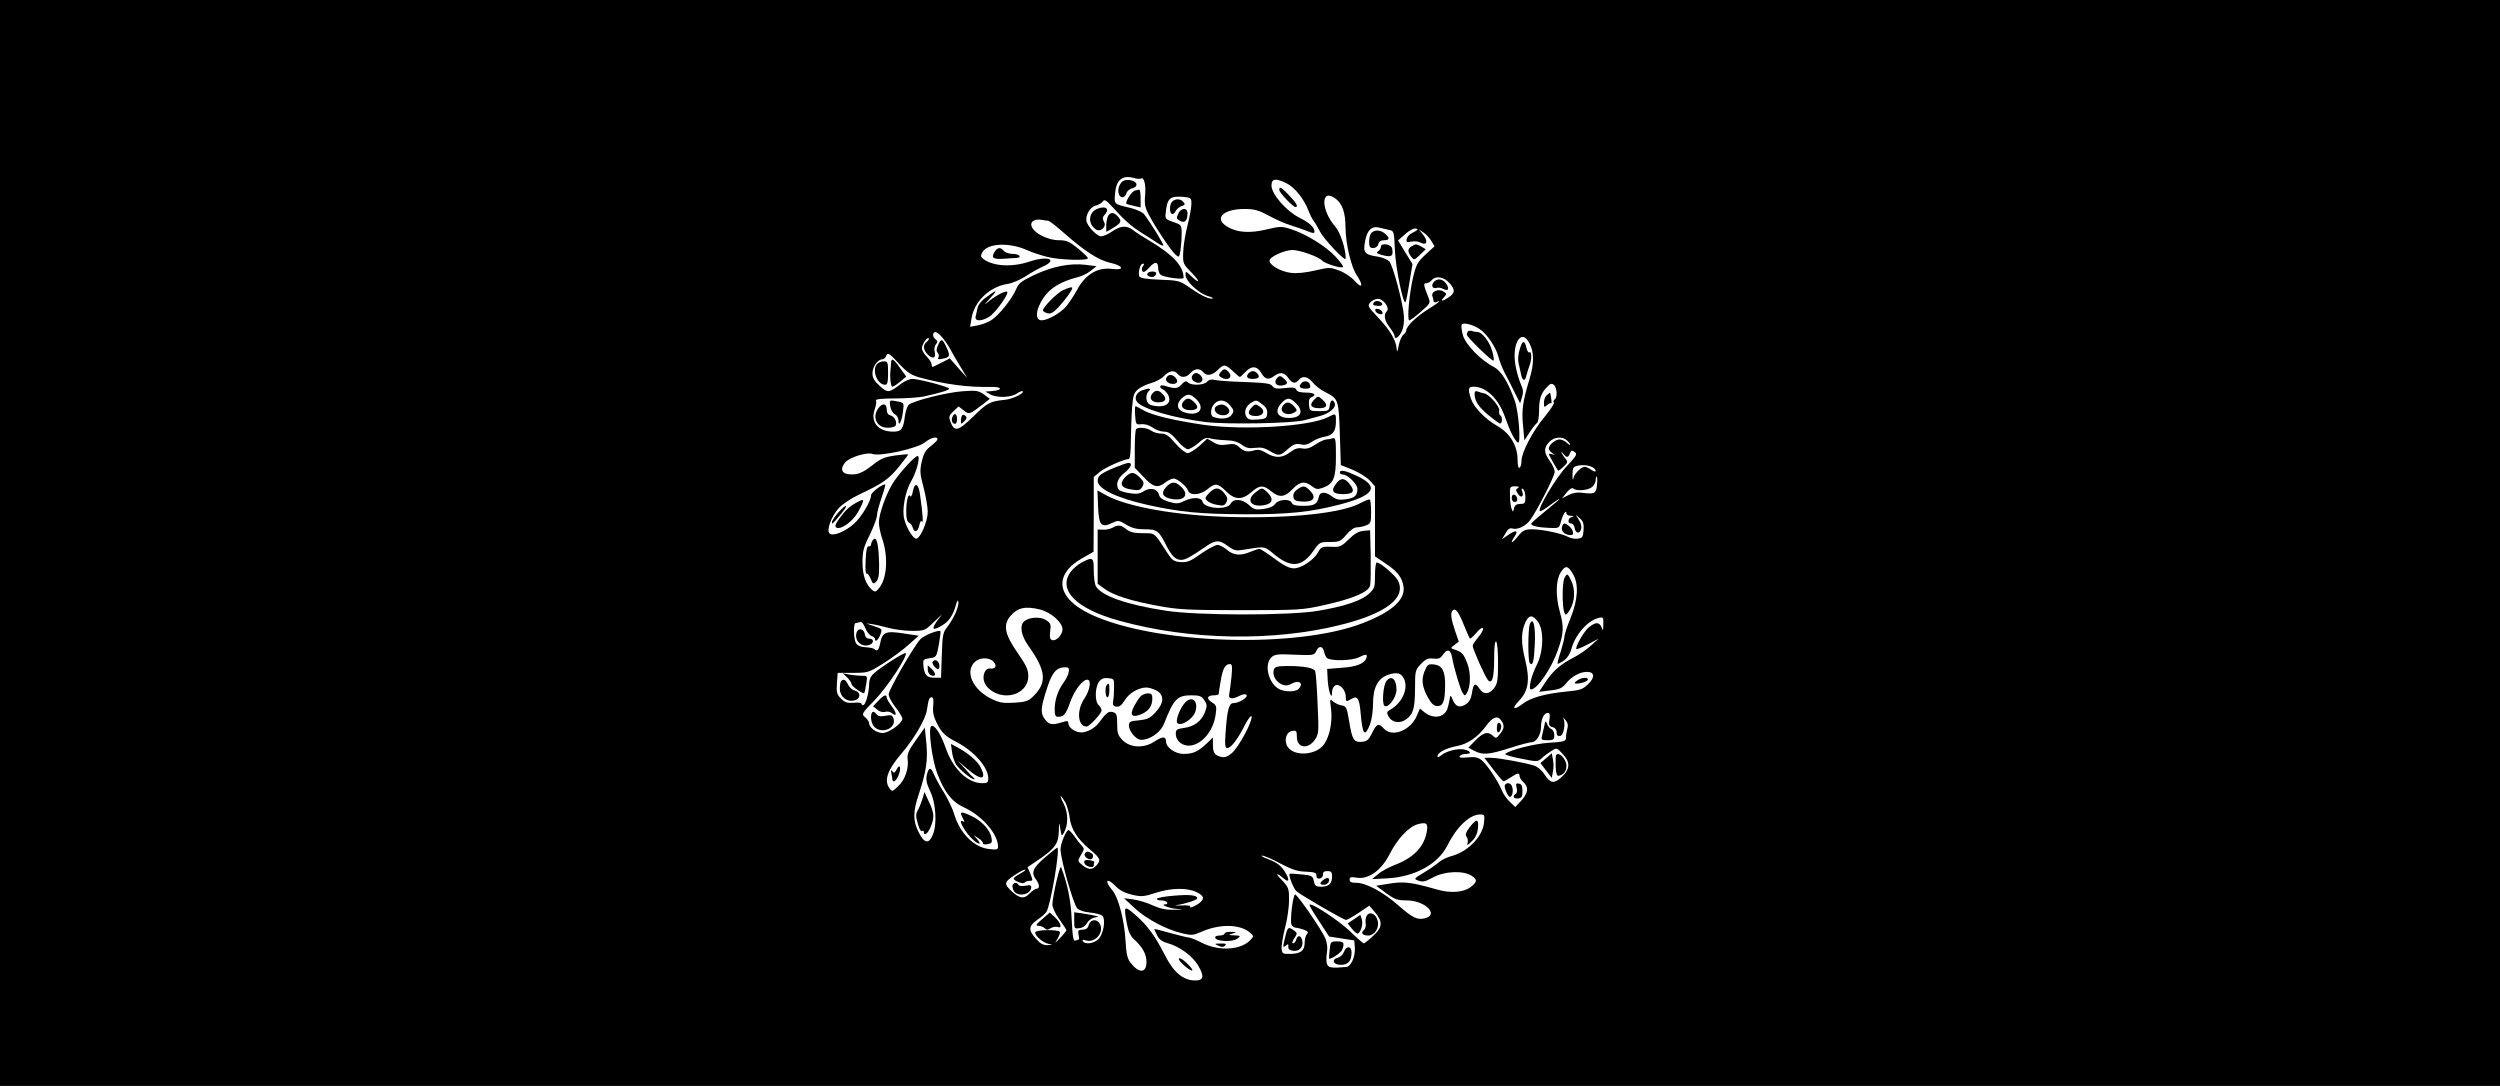 <?xml version="1.0" standalone="no"?>
<!DOCTYPE svg PUBLIC "-//W3C//DTD SVG 20010904//EN"
 "http://www.w3.org/TR/2001/REC-SVG-20010904/DTD/svg10.dtd">
<svg version="1.0" xmlns="http://www.w3.org/2000/svg"
 width="1280pt" height="556pt" viewBox="0 0 1280 556"
 preserveAspectRatio="xMidYMid meet">
<g transform="translate(0,556) scale(0.1,-0.1)"
fill="#000000" stroke="none">
<path d="M0 2780 l0 -2780 6400 0 6400 0 0 2780 0 2780 -6400 0 -6400 0 0
-2780z m5841 1866 c16 10 27 -31 22 -85 -4 -47 -1 -64 22 -106 37 -69 110
-177 133 -198 19 -17 19 -16 26 20 3 21 6 59 6 85 0 46 -1 47 -42 61 -39 13
-43 17 -40 43 7 79 21 92 92 86 38 -4 40 -6 40 -36 0 -18 -9 -68 -20 -110 -11
-43 -21 -104 -22 -137 -2 -58 -1 -60 42 -104 47 -48 45 -63 -2 -18 -27 26 -28
26 -28 5 0 -31 68 -95 115 -108 22 -6 31 -12 20 -13 -22 -1 -61 19 -125 64
-39 27 -51 30 -142 33 -73 3 -101 8 -105 18 -7 20 5 64 18 64 8 0 8 -4 1 -13
-6 -7 -7 -18 -3 -25 5 -9 15 -4 35 18 29 33 46 32 46 -4 0 -13 6 -28 13 -33
15 -13 117 -26 117 -16 0 59 -51 116 -169 187 -36 21 -77 47 -90 58 -32 25
-63 23 -107 -7 -20 -14 -45 -25 -56 -25 -20 0 -63 43 -74 73 -10 30 15 76 45
84 14 3 31 13 37 21 9 13 17 8 50 -28 62 -68 95 -98 149 -132 28 -17 63 -40
78 -50 16 -11 31 -18 33 -15 4 4 -59 108 -98 160 -7 10 -38 24 -68 32 -87 20
-86 19 -81 73 5 70 37 97 95 81 16 -5 32 -6 37 -3z m749 -26 c40 -21 87 -79
110 -140 7 -19 19 -42 25 -50 7 -8 22 -33 33 -55 21 -41 132 -158 132 -139 0
50 -27 134 -53 163 -76 88 -75 201 1 144 35 -26 51 -72 51 -149 1 -83 29 -201
58 -244 35 -52 28 -72 -10 -29 -18 20 -53 44 -81 54 -46 17 -51 17 -123 0 -48
-11 -92 -16 -124 -12 -53 7 -109 39 -109 63 0 19 75 53 117 54 38 0 136 -35
152 -54 13 -15 99 -42 107 -33 3 3 -13 26 -37 52 -49 53 -150 116 -227 141
-50 16 -57 16 -128 -1 -84 -20 -149 -16 -198 13 -73 42 -26 92 85 92 52 0 73
-6 125 -34 34 -19 84 -41 111 -49 26 -8 65 -22 86 -30 28 -12 37 -13 37 -3 0
22 -24 45 -80 73 -67 35 -140 120 -140 163 0 37 22 39 80 10z m-1224 -190 c6
0 44 -29 84 -65 106 -93 174 -136 232 -150 70 -15 79 -40 12 -32 -73 10 -137
-28 -178 -105 -17 -31 -43 -70 -57 -87 -31 -35 -95 -71 -126 -71 -35 0 -31 55
9 114 32 50 90 85 173 106 22 5 53 20 69 33 l30 24 -55 7 c-79 10 -170 -8
-262 -51 -67 -32 -82 -43 -94 -73 -21 -50 -90 -136 -127 -159 -17 -11 -49 -23
-70 -27 l-39 -7 7 42 c14 87 91 162 183 177 24 3 65 21 92 38 27 18 68 41 90
51 81 36 26 57 -67 26 -89 -30 -185 -25 -236 12 -15 11 -16 17 -7 34 25 48
137 54 230 12 24 -11 70 -26 102 -34 60 -16 209 -21 209 -7 0 5 -23 27 -51 50
-43 35 -59 42 -96 42 -65 0 -143 44 -143 81 0 19 24 29 55 23 11 -2 25 -4 31
-4z m1745 -47 c26 -5 27 -6 31 -106 4 -90 42 -276 54 -264 3 2 12 47 20 100
l16 95 -37 60 -37 61 34 30 c18 17 42 31 52 31 22 0 17 -8 -16 -24 -13 -6 -24
-20 -26 -30 -3 -16 1 -18 24 -13 16 3 37 1 47 -5 32 -17 40 5 15 38 l-23 29
23 -15 c13 -8 31 -28 40 -43 l17 -28 -46 -42 c-41 -38 -48 -51 -64 -117 -20
-87 -32 -220 -19 -220 5 0 32 20 59 44 50 44 50 44 37 77 -24 60 -25 69 -9 69
8 0 20 7 27 15 21 25 63 18 92 -15 30 -34 28 -51 -7 -74 -32 -21 -42 -20 -22
2 15 16 15 19 -4 30 -25 16 -64 -2 -55 -25 3 -8 6 -19 6 -25 0 -6 7 -8 15 -4
29 11 14 -1 -44 -38 -58 -36 -111 -87 -111 -108 0 -6 -7 -16 -15 -22 -8 -6
-19 -31 -24 -56 -6 -33 -9 -37 -10 -17 -2 42 -33 96 -95 161 -53 56 -55 60
-40 78 10 10 27 18 39 18 28 0 62 -47 46 -63 -18 -18 -13 -48 14 -83 14 -18
25 -37 25 -43 0 -22 20 -10 36 20 10 21 14 48 12 83 -6 68 -56 257 -75 278 -9
9 -35 20 -59 24 -67 10 -76 20 -65 78 10 57 34 80 71 71 14 -3 37 -9 51 -12z
m465 -508 c36 -23 83 -92 95 -139 6 -23 20 -59 31 -81 12 -22 35 -67 51 -100
l30 -60 10 32 c7 24 6 40 -6 65 -8 18 -21 60 -27 93 -22 116 30 200 72 115 23
-45 23 -102 -1 -181 -35 -116 -41 -161 -33 -239 l7 -75 27 42 c15 23 32 44 38
48 5 3 10 30 10 60 0 62 9 91 40 123 17 18 25 21 36 11 16 -13 19 -65 4 -74
-6 -4 -8 -11 -4 -16 3 -5 -18 -37 -46 -71 -61 -72 -120 -185 -120 -227 0 -16
-4 -33 -10 -36 -6 -4 -10 12 -10 40 0 72 -38 136 -102 173 -65 37 -121 95
-137 141 -16 50 -14 61 14 61 64 0 126 -60 159 -151 26 -75 51 -125 68 -135
16 -10 4 159 -17 216 -34 95 -69 151 -106 171 -67 34 -145 114 -159 163 -7 24
-9 49 -6 54 8 13 58 0 92 -23z m-2754 -40 c13 -14 32 -42 43 -62 11 -21 35
-63 54 -93 l33 -55 -45 50 -44 50 -39 -20 c-22 -11 -42 -21 -46 -23 -5 -2 -8
3 -8 12 0 8 -11 26 -25 40 -14 14 -25 33 -25 43 1 21 27 59 35 51 3 -3 -1 -11
-10 -18 -20 -16 -19 -39 2 -62 25 -28 47 -24 39 8 -4 15 -2 32 6 41 10 12 9
17 -3 27 -16 11 -15 36 1 36 5 0 20 -11 32 -25z m-217 -139 c40 -43 61 -57
105 -69 123 -34 248 -51 363 -48 56 2 64 -16 10 -21 l-38 -3 25 -14 c33 -19
105 -17 136 4 14 9 28 15 30 12 10 -10 -51 -40 -90 -44 -78 -8 -90 -14 -163
-86 -80 -77 -97 -80 -118 -23 -8 23 -5 30 17 51 l26 24 26 -20 c28 -22 29 -22
93 27 l41 32 -30 22 c-28 20 -39 22 -107 17 -86 -6 -258 -50 -279 -70 -7 -8
-16 -34 -19 -58 -8 -66 -18 -79 -59 -79 -79 0 -119 49 -95 116 7 19 9 38 6 44
-4 6 30 10 97 10 57 0 123 5 148 10 83 18 130 33 130 40 0 9 -156 50 -189 50
-13 0 -38 -11 -55 -23 -65 -50 -71 -50 -112 -13 -28 25 -37 42 -37 65 0 33 27
71 50 71 7 0 16 7 19 15 9 23 14 20 69 -39z m1707 -36 c17 -16 33 -30 36 -30
3 0 15 11 28 25 31 34 61 32 82 -5 19 -33 37 -37 66 -15 29 22 53 18 72 -10
19 -28 36 -32 54 -10 19 23 46 18 72 -14 13 -16 41 -38 64 -49 67 -34 68 -38
74 -214 l5 -159 60 -24 c33 -14 72 -38 88 -55 l27 -30 0 -180 0 -179 54 -36
c61 -40 85 -72 92 -118 10 -68 -60 -130 -210 -188 -339 -131 -1061 -108 -1388
44 -178 82 -198 202 -49 288 l60 34 1 192 0 191 30 25 c27 23 126 67 150 67 6
0 10 40 10 93 1 50 3 126 6 167 5 65 9 78 31 97 15 12 45 26 68 32 22 6 52 22
65 36 27 28 52 32 70 10 17 -21 44 -19 65 5 21 24 48 26 65 5 18 -22 46 -18
74 10 32 32 39 31 78 -5z m-1512 -349 c0 -5 -15 -20 -34 -35 -27 -20 -37 -38
-47 -80 -10 -48 -9 -63 10 -133 11 -44 21 -99 21 -124 0 -46 -35 -130 -57
-137 -15 -4 -50 50 -63 99 -13 47 4 141 35 195 27 46 47 121 35 129 -11 7
-102 -93 -133 -146 -34 -59 -67 -153 -67 -194 0 -18 7 -51 14 -74 35 -97 29
-210 -13 -262 -16 -20 -21 -22 -36 -9 -32 27 -49 74 -49 141 0 56 5 77 37 140
20 42 37 86 37 100 0 13 11 54 24 92 13 37 21 67 18 67 -18 0 -72 -42 -72 -55
0 -30 -49 -112 -88 -147 -46 -41 -108 -66 -125 -49 -16 16 8 85 46 128 20 22
63 51 112 74 115 54 147 77 199 141 25 32 46 59 46 61 0 2 -30 0 -66 -5 -55
-8 -75 -16 -116 -49 -54 -42 -80 -52 -124 -47 -37 4 -43 32 -14 63 24 25 110
51 136 41 39 -15 232 28 271 60 28 23 63 32 63 15z m3224 -7 c22 -22 20 -31
-2 -11 -10 10 -27 17 -37 17 -22 0 -55 -28 -55 -46 0 -7 8 -18 18 -24 16 -11
16 -11 0 -6 -10 3 -18 4 -18 1 0 -4 39 -74 47 -84 2 -3 14 6 28 19 21 20 23
26 12 39 -8 9 -17 23 -21 31 -5 9 -2 8 7 -2 18 -23 26 -23 35 1 6 16 10 17 24
7 15 -11 11 -18 -40 -73 -54 -56 -151 -218 -138 -230 3 -3 22 8 43 24 21 16
45 33 53 37 16 8 -4 -9 -87 -77 -29 -23 -53 -45 -53 -49 0 -11 39 -19 95 -21
47 -2 49 -1 57 33 10 36 28 64 28 42 0 -7 10 -13 23 -13 16 -1 18 -2 5 -6 -21
-5 -24 -33 -4 -33 8 0 16 -10 18 -22 4 -29 25 -34 33 -8 4 13 0 31 -11 48
l-17 27 22 -19 c17 -15 21 -29 19 -60 -3 -36 -6 -41 -30 -44 -15 -2 -37 2 -49
9 -34 18 -129 38 -181 39 -42 0 -50 -4 -77 -37 -33 -40 -42 -38 -15 2 20 31 4
33 -37 4 l-29 -20 18 30 c12 22 22 29 35 25 26 -8 69 12 92 44 36 50 125 224
125 246 0 12 -11 37 -25 56 -31 42 -32 67 -3 97 25 27 69 30 92 7z m127 -135
c11 -5 19 -14 19 -20 0 -6 -10 -3 -22 5 -12 9 -28 16 -34 16 -17 0 -51 -33
-57 -55 -4 -16 -5 -14 -6 7 0 14 1 33 4 41 7 17 69 21 96 6z m26 -86 c-3 -48
-11 -54 -68 -47 -33 5 -55 1 -79 -11 l-33 -17 24 30 c14 18 28 26 34 21 15
-15 77 -10 97 8 10 9 18 24 18 35 0 10 2 18 5 18 3 0 4 -17 2 -37z m-406 -22
c-11 -7 -11 -12 2 -31 16 -23 31 -12 20 16 -4 12 -3 15 5 10 7 -4 12 -23 12
-42 0 -30 -3 -34 -26 -34 -18 0 -28 -6 -32 -22 -5 -21 -6 -21 -13 -2 -4 10 -8
40 -8 67 -1 45 0 47 27 47 19 0 23 -3 13 -9z m283 -441 c30 -51 25 -129 -12
-223 -18 -43 -32 -86 -32 -96 0 -10 -9 -44 -19 -77 -11 -32 -18 -60 -16 -62 2
-2 17 5 32 16 18 13 33 36 40 64 19 69 81 140 137 154 25 6 26 4 25 -32 0 -34
-2 -36 -9 -16 -12 28 -30 28 -64 1 -24 -19 -66 -90 -66 -111 0 -5 26 5 58 22
l57 30 -40 -36 c-22 -20 -60 -46 -85 -59 -71 -37 -106 -67 -145 -124 l-35 -53
57 7 c48 5 62 12 81 36 28 35 71 59 107 59 39 0 43 -27 7 -62 -27 -27 -39 -32
-114 -39 -109 -11 -181 -31 -224 -64 -46 -35 -56 -24 -16 18 48 50 56 106 31
208 -22 87 -22 145 2 195 18 37 36 37 63 1 32 -43 29 -154 -6 -222 -29 -56
-44 -125 -29 -125 31 0 105 108 137 201 30 85 32 118 11 194 -23 82 -22 162 3
203 24 39 38 38 64 -8z m-3163 -202 c-11 -24 -31 -56 -43 -71 -20 -25 -23 -41
-26 -143 l-4 -114 -33 0 c-39 0 -52 13 -57 60 -3 33 -1 35 32 40 34 5 35 6 47
70 6 36 10 66 8 68 -9 9 -84 -21 -102 -40 -36 -39 -163 -260 -163 -283 0 -12
16 -42 35 -66 19 -24 35 -51 35 -59 0 -23 -69 -73 -101 -73 -31 0 -69 27 -69
50 0 7 -9 21 -20 30 -20 17 -19 19 48 88 63 64 172 229 159 241 -6 6 -131 -74
-164 -105 -15 -13 -23 -32 -23 -53 0 -43 -18 -108 -30 -108 -6 0 -10 3 -10 8
0 4 -18 6 -39 4 -32 -3 -45 1 -65 21 -22 22 -24 32 -21 79 l4 53 78 0 c76 0
80 1 155 48 42 26 100 69 129 95 l53 47 -79 12 c-91 14 -108 7 -119 -53 -7
-33 -15 -41 -30 -27 -4 4 -23 8 -43 9 -22 0 -41 8 -49 19 -14 18 -16 105 -3
105 4 0 14 2 21 5 9 4 19 -7 28 -30 7 -19 22 -37 32 -41 10 -3 18 -10 18 -15
0 -20 16 -7 27 21 11 30 11 30 -35 45 -40 13 -42 15 -12 10 19 -2 60 -12 90
-20 30 -8 84 -15 119 -15 63 0 67 1 110 43 l45 42 -28 -37 c-30 -43 -19 -49
31 -18 33 20 54 53 68 105 6 21 9 25 12 13 2 -9 -5 -36 -16 -60z m435 21 c55
-14 114 -66 114 -101 0 -29 -33 -63 -54 -55 -10 4 -13 16 -9 45 5 35 2 42 -21
57 -28 19 -86 16 -112 -6 -25 -21 -16 -73 21 -125 93 -131 98 -191 20 -264
-21 -20 -39 -25 -94 -28 -58 -3 -75 0 -119 22 -92 47 -132 136 -82 186 24 24
72 26 95 4 21 -21 14 -40 -14 -37 -15 2 -24 -5 -31 -22 -13 -35 3 -71 42 -95
80 -49 183 -5 183 78 0 33 -11 56 -54 118 -67 96 -77 144 -37 191 36 42 77 51
152 32z m2167 -74 c15 -38 30 -71 32 -74 3 -3 18 10 34 29 15 19 30 29 34 23
3 -5 -7 -25 -23 -44 -16 -19 -29 -39 -30 -45 0 -16 65 -163 79 -177 21 -21 31
13 31 111 0 60 4 91 10 87 6 -3 10 -51 10 -109 0 -89 -3 -107 -21 -130 -26
-33 -54 -33 -75 -1 -21 32 -30 26 -38 -25 -4 -27 -14 -45 -31 -56 -31 -20 -52
-13 -67 23 -10 25 -12 25 -15 8 -10 -54 -14 -65 -29 -79 -22 -22 -66 -20 -98
5 l-26 21 -15 -35 c-32 -77 -127 -115 -170 -67 -26 29 -37 25 -60 -23 -16 -34
-26 -43 -51 -45 -42 -4 -51 10 -66 103 -12 73 -16 80 -38 83 -14 2 -33 11 -44
20 -17 16 -18 15 -11 -38 8 -65 -7 -141 -36 -181 -40 -56 -152 -64 -186 -13
-21 33 -8 78 25 82 19 3 22 -1 22 -31 0 -56 55 -66 91 -16 21 30 22 37 15 185
-3 84 -9 159 -12 167 -6 17 -56 27 -142 27 -49 0 -64 -4 -69 -16 -18 -48 45
-103 87 -76 40 24 68 4 38 -26 -17 -17 -79 -15 -106 4 -51 35 -69 125 -32 159
16 15 34 17 119 13 97 -4 100 -3 111 20 12 27 33 25 39 -4 2 -10 8 -25 13 -31
15 -19 132 -17 169 3 33 17 43 15 34 -7 -10 -27 -51 -43 -125 -48 l-75 -6 3
-60 c4 -56 22 -106 22 -58 0 11 6 26 14 32 20 16 56 -19 56 -54 0 -29 3 -30
30 -13 29 18 40 1 46 -68 10 -117 21 -131 48 -64 9 23 16 69 16 109 0 82 26
130 80 147 44 14 65 8 79 -23 23 -50 -11 -124 -73 -158 -16 -9 -17 -14 -7 -33
16 -30 55 -38 86 -18 40 27 49 54 50 158 0 94 1 98 30 128 24 26 36 31 64 28
26 -3 36 1 48 19 23 34 41 28 48 -14 9 -52 42 -165 55 -183 9 -13 11 -13 19 0
21 32 23 105 3 155 -19 49 -27 57 -67 70 -19 6 -19 7 2 23 l22 17 -19 55 c-20
58 -25 92 -13 104 15 14 29 -3 56 -69z m-1188 -272 c-4 -38 -9 -75 -11 -85 -7
-25 12 -31 47 -13 21 11 35 13 41 7 11 -11 -38 -42 -67 -42 -22 0 -31 -32 -39
-137 -6 -79 -4 -93 8 -93 19 0 55 48 91 120 16 30 30 49 33 42 7 -22 -66 -158
-100 -187 -23 -20 -38 -25 -57 -20 -32 8 -41 21 -41 64 l0 35 -32 -31 c-45
-42 -70 -53 -118 -53 -43 0 -90 33 -90 64 0 26 -18 27 -56 1 -55 -37 -125 -35
-165 4 -25 25 -29 37 -29 84 0 48 -3 55 -22 61 -22 6 -34 -3 -72 -55 -20 -27
-60 -49 -90 -49 -32 0 -66 25 -66 48 0 10 -6 12 -22 7 -61 -19 -75 -17 -97 11
-25 32 -24 57 10 161 25 78 46 103 84 106 26 2 30 -1 27 -22 -1 -14 -13 -38
-26 -55 -29 -40 -46 -89 -46 -137 0 -31 4 -39 18 -39 29 0 39 13 61 74 21 60
63 116 88 116 22 0 14 -53 -14 -95 -42 -61 -36 -144 10 -145 15 0 77 67 77 83
0 8 -7 20 -15 27 -20 17 -19 89 1 118 12 17 24 22 47 20 31 -3 32 -5 31 -48 0
-25 -2 -56 -5 -70 -3 -19 1 -26 17 -28 16 -2 27 7 43 33 21 36 71 65 111 65
12 0 34 -7 50 -15 42 -22 41 -64 -3 -111 -28 -31 -41 -37 -85 -42 -47 -4 -52
-7 -52 -29 0 -13 12 -35 26 -50 20 -20 32 -24 55 -19 41 8 85 44 99 81 50 127
67 145 141 145 41 0 51 -4 65 -25 15 -22 15 -30 3 -62 -18 -45 -54 -73 -107
-80 -36 -5 -42 -9 -42 -29 0 -39 36 -67 78 -61 61 10 115 78 126 158 6 42 5
48 -19 63 -30 19 -25 36 11 36 13 0 24 3 24 8 0 4 4 33 10 66 10 62 23 86 47
86 12 0 13 -12 8 -67z m-1527 -145 c-3 -30 1 -55 15 -83 27 -56 45 -73 100
-102 92 -46 167 -131 167 -188 0 -21 -4 -25 -30 -25 -76 0 -152 73 -190 186
-25 71 -59 119 -73 105 -15 -15 5 -171 32 -242 36 -94 75 -145 135 -172 94
-43 175 -136 176 -201 0 -16 -6 -18 -46 -13 -77 8 -150 81 -179 180 -8 27 -32
77 -53 111 -21 33 -44 76 -51 93 -15 38 -27 35 -36 -7 -5 -22 0 -44 16 -78 31
-61 38 -172 15 -226 -20 -49 -44 -45 -73 14 -29 57 -29 104 1 193 39 119 47
175 39 262 l-8 80 -46 -65 c-37 -52 -45 -71 -42 -96 7 -47 -13 -107 -48 -139
-30 -29 -31 -29 -45 -11 -29 40 -10 94 60 176 65 75 126 179 132 226 8 54 12
64 25 64 7 0 10 -15 7 -42z m3155 -72 c-4 -28 -2 -34 16 -39 13 -3 21 -13 21
-27 0 -15 5 -20 18 -18 19 3 30 69 15 92 -4 6 0 3 10 -8 13 -14 17 -28 12 -46
-4 -14 -7 -34 -7 -46 0 -19 -7 -22 -87 -27 -76 -5 -202 -37 -224 -57 -4 -4 31
-15 79 -24 84 -17 87 -17 108 2 11 11 33 27 49 37 27 17 28 17 57 -14 41 -43
40 -79 -5 -120 -40 -36 -57 -33 -90 18 -11 17 -34 36 -50 41 -47 15 -182 40
-221 40 l-34 0 46 -60 c25 -33 48 -60 52 -60 4 0 21 9 37 20 35 23 45 25 45 7
0 -8 9 -22 20 -32 28 -25 25 -54 -11 -94 l-31 -33 -28 27 c-16 15 -34 41 -41
59 -20 49 -76 132 -103 154 -20 15 -36 18 -72 14 -34 -3 -45 -2 -40 7 4 6 18
11 32 11 32 0 23 16 -12 23 -33 6 -93 -10 -116 -31 -11 -9 -18 -11 -18 -4 0
19 43 41 98 52 57 10 110 47 152 105 31 43 57 53 75 28 19 -25 18 -44 -6 -72
-18 -23 -20 -23 -38 -6 -25 22 -48 14 -90 -29 l-33 -34 30 -16 c44 -23 74 -20
182 14 52 17 103 30 112 30 24 0 48 39 48 78 0 40 15 72 35 72 10 0 12 -9 8
-34z m-2477 -427 c8 -17 18 -51 21 -77 7 -57 39 -107 104 -162 54 -45 57 -54
32 -82 -21 -23 -42 -22 -72 3 -24 20 -24 21 -8 49 20 34 20 35 4 52 -7 7 -23
28 -36 46 -12 17 -26 32 -30 32 -12 0 -41 -69 -41 -98 0 -52 65 -279 85 -302
9 -10 36 -20 65 -22 27 -3 56 -10 63 -16 21 -18 6 -101 -23 -124 -25 -20 -65
-24 -76 -7 -4 8 1 9 16 4 32 -10 68 13 76 48 11 53 -49 79 -63 27 -4 -13 -14
-20 -30 -20 -22 0 -25 -4 -21 -25 3 -14 4 -25 2 -25 -1 0 -9 -2 -17 -6 -12 -4
-15 15 -20 108 -4 99 -22 184 -54 268 -6 15 -42 -141 -45 -190 0 -15 14 -47
36 -77 20 -28 36 -53 36 -56 0 -3 -14 -21 -32 -39 -29 -30 -30 -31 -14 -5 9
15 15 31 12 36 -9 13 -126 11 -126 -3 0 -19 42 -54 70 -59 22 -4 22 -4 -6 -6
-23 -1 -38 7 -62 35 -38 43 -36 63 11 96 18 12 37 29 44 38 21 28 73 330 56
330 -2 0 -31 -23 -64 -51 -62 -54 -71 -78 -44 -113 18 -24 19 -46 3 -46 -7 0
-24 -12 -37 -25 -28 -30 -52 -26 -96 16 -24 24 -28 32 -19 47 11 17 94 69 94
58 0 -3 -13 -12 -30 -21 -16 -9 -30 -19 -30 -23 0 -12 50 -31 56 -21 3 5 14 9
25 9 18 0 18 2 5 35 l-15 35 59 40 c81 55 100 82 101 144 2 51 2 51 8 11 6
-37 7 -38 18 -19 23 41 23 101 -1 149 -13 24 -19 42 -14 39 4 -3 15 -19 24
-35z m2142 -103 c-8 -70 -83 -147 -166 -169 -23 -6 -52 -20 -64 -31 -11 -10
-45 -34 -75 -52 -55 -33 -56 -34 -30 -43 21 -8 35 -5 73 16 59 33 156 37 199
9 30 -20 29 -32 -7 -59 -35 -26 -102 -31 -168 -12 -133 38 -172 43 -245 31
l-69 -11 51 -38 c44 -32 58 -37 105 -37 93 0 167 -72 95 -91 -40 -11 -64 1
-138 66 -76 67 -165 115 -214 115 -26 0 -35 4 -35 16 0 14 7 15 39 10 59 -9
125 39 167 123 40 78 97 138 143 151 45 12 54 5 46 -39 -14 -78 -69 -134 -165
-170 -30 -12 -68 -32 -85 -47 l-30 -25 80 4 c140 8 257 73 305 167 49 98 115
160 169 160 22 0 23 -3 19 -44z m-1043 -207 c59 -31 89 -41 131 -42 45 -2 54
-5 54 -20 0 -12 6 -17 18 -15 9 2 16 11 16 21 -1 12 6 17 22 17 20 0 24 -5 24
-28 0 -37 -17 -52 -56 -52 -27 0 -32 4 -37 29 -6 26 -10 29 -64 34 -31 3 -58
5 -60 3 -7 -7 19 -75 35 -89 22 -20 241 -147 254 -147 5 0 34 16 64 36 l55 37
29 -34 c41 -48 39 -78 -11 -122 -22 -21 -43 -37 -47 -37 -3 0 -35 28 -71 63
-58 55 -196 146 -206 135 -3 -2 19 -40 48 -83 l52 -80 65 -10 64 -10 3 -39 c2
-46 -20 -95 -45 -97 -77 -7 -93 -4 -99 19 -3 12 -2 38 1 57 4 21 1 47 -8 70
-18 43 -143 225 -155 225 -11 0 -28 -138 -18 -155 4 -8 14 -15 22 -15 7 0 26
-5 41 -10 21 -8 24 -14 16 -22 -7 -7 -12 -26 -12 -44 0 -41 -20 -57 -73 -58
-38 -1 -42 1 -45 25 -2 15 6 63 17 107 12 44 21 109 21 143 0 59 -2 66 -37
103 -36 36 -30 41 10 8 29 -25 31 -5 4 37 -19 29 -40 45 -79 60 -29 11 -46 20
-36 20 9 1 51 -17 93 -40z m-840 -119 c19 -19 46 -33 81 -41 47 -11 61 -10
119 9 79 26 161 28 210 5 39 -19 44 -33 18 -55 -21 -17 -56 -32 -49 -19 3 4
-18 7 -47 5 -29 -1 -38 -1 -22 2 46 7 105 26 105 35 0 16 -42 20 -120 13 -44
-3 -83 -11 -86 -15 -3 -5 6 -9 20 -9 14 0 28 -4 31 -10 3 -5 1 -10 -6 -10 -33
0 11 -19 51 -23 44 -3 44 -4 -10 -5 -40 -1 -69 5 -107 22 -29 14 -74 27 -100
31 l-48 6 55 -51 c59 -55 164 -111 245 -129 45 -11 56 -10 98 9 89 39 190 39
242 -1 25 -20 25 -22 9 -40 -50 -55 -165 -61 -255 -14 -27 14 -55 25 -63 25
-7 0 -50 11 -95 23 -44 13 -81 22 -81 20 0 -2 7 -17 15 -33 10 -20 27 -32 53
-39 62 -17 128 -66 157 -115 32 -55 28 -76 -15 -76 -62 0 -111 41 -156 130
-48 95 -90 153 -148 203 -62 54 -64 52 -46 -44 7 -38 18 -62 37 -79 43 -39 63
-76 63 -115 0 -59 -40 -60 -83 -2 -15 19 -21 47 -24 107 -6 107 -36 224 -68
262 -44 52 -28 68 20 18z"/>
<path d="M5736 4618 c-18 -27 -11 -68 11 -68 8 0 17 9 20 20 3 11 16 23 30 26
35 9 26 38 -14 42 -24 2 -35 -2 -47 -20z"/>
<path d="M5810 4584 c-17 -5 -52 -61 -42 -68 4 -2 22 -7 40 -11 l32 -7 0 46
c0 25 -3 45 -7 45 -5 -1 -15 -3 -23 -5z"/>
<path d="M6002 4528 c-14 -14 -16 -54 -3 -63 6 -3 15 3 20 14 6 11 20 23 32
26 16 5 18 10 8 21 -14 17 -41 18 -57 2z"/>
<path d="M5610 4487 c-31 -16 -39 -61 -14 -88 20 -23 37 -24 54 -5 8 11 9 20
1 33 -7 13 -6 22 6 35 29 32 -1 48 -47 25z"/>
<path d="M6032 4465 c-10 -21 -9 -26 10 -36 24 -13 38 1 38 39 0 31 -34 29
-48 -3z"/>
<path d="M5675 4457 c-5 -7 -10 -28 -11 -48 l0 -36 33 19 c44 26 48 36 27 59
-20 22 -35 24 -49 6z"/>
<path d="M5875 4160 c-8 -12 20 -24 35 -15 5 3 10 10 10 16 0 12 -37 12 -45
-1z"/>
<path d="M6550 4587 c0 -13 70 -87 83 -87 16 0 5 21 -32 59 -42 44 -51 49 -51
28z"/>
<path d="M5092 4270 c-18 -30 -8 -38 45 -35 27 2 56 4 66 4 32 2 17 21 -17 21
-18 0 -39 7 -46 15 -17 21 -33 19 -48 -5z"/>
<path d="M5444 4075 c-30 -13 -104 -87 -104 -104 0 -5 10 -11 23 -15 17 -4 30
3 57 32 34 37 70 86 70 97 0 7 -11 5 -46 -10z"/>
<path d="M5052 4040 c-26 -18 -44 -41 -47 -57 -4 -16 -8 -36 -10 -45 -4 -24
31 -24 71 1 30 19 101 117 91 127 -8 8 -67 -24 -102 -55 -18 -15 -14 -9 10 17
46 50 43 53 -13 12z"/>
<path d="M7022 4368 c-7 -7 -12 -27 -12 -45 0 -27 4 -33 21 -33 12 0 23 8 26
20 3 13 14 20 29 20 29 0 31 11 6 33 -22 20 -53 22 -70 5z"/>
<path d="M7070 4296 c0 -8 -7 -19 -15 -23 -11 -7 -5 -12 26 -20 44 -11 54 -4
47 34 -4 23 -58 32 -58 9z"/>
<path d="M7228 4299 c-22 -12 -22 -28 -3 -53 15 -19 16 -19 45 9 l30 29 -22
13 c-28 15 -29 15 -50 2z"/>
<path d="M7340 4115 c-14 -17 -5 -36 15 -29 7 3 23 1 34 -5 26 -14 34 0 15 27
-17 25 -46 29 -64 7z"/>
<path d="M7037 4014 c-13 -13 -7 -19 18 -20 16 -1 24 3 22 10 -4 13 -30 20
-40 10z"/>
<path d="M7042 3968 c3 -7 13 -15 22 -16 12 -3 17 1 14 10 -3 7 -13 15 -22 16
-12 3 -17 -1 -14 -10z"/>
<path d="M7517 3864 c-4 -4 -7 -12 -7 -17 0 -13 131 -140 137 -133 3 3 0 25
-7 49 -13 47 -52 97 -75 97 -7 0 -20 2 -27 5 -8 3 -17 2 -21 -1z"/>
<path d="M7780 3768 c-7 -23 -9 -53 -5 -67 3 -14 9 -38 12 -54 7 -38 21 -43
28 -10 4 15 11 38 16 51 12 30 12 75 0 68 -5 -4 -12 7 -16 24 -9 42 -22 37
-35 -12z"/>
<path d="M7550 3542 c0 -35 20 -65 70 -107 27 -22 53 -41 59 -43 13 -4 15 34
2 42 -5 3 -7 14 -5 24 5 18 -52 84 -77 88 -8 1 -22 5 -31 9 -14 5 -18 2 -18
-13z"/>
<path d="M7920 3537 c-9 -7 -15 -24 -15 -39 0 -24 2 -25 16 -12 9 8 18 12 21
9 2 -3 3 9 0 25 -2 17 -5 30 -6 30 0 0 -8 -6 -16 -13z"/>
<path d="M4803 3793 c-9 -19 -10 -30 -2 -39 6 -7 8 -18 4 -24 -7 -11 0 -12 33
-4 26 7 27 15 6 60 -20 41 -25 42 -41 7z"/>
<path d="M4562 3698 c-1 -13 -2 -30 -3 -38 -4 -34 2 -80 10 -80 5 0 23 12 40
26 l31 26 -32 44 c-35 50 -45 54 -46 22z"/>
<path d="M4492 3698 c-30 -30 -2 -108 40 -108 11 0 15 13 15 60 0 55 -2 60
-22 60 -11 0 -26 -5 -33 -12z"/>
<path d="M4558 3480 c2 -17 13 -35 23 -41 11 -5 19 -19 19 -31 0 -38 17 -6 23
43 6 46 6 47 -25 53 -45 9 -45 9 -40 -24z"/>
<path d="M4496 3468 c-32 -46 -6 -98 49 -98 19 0 37 5 40 10 10 17 -4 47 -25
53 -14 3 -20 14 -20 31 0 32 -23 34 -44 4z"/>
<path d="M4876 3424 c-7 -18 0 -34 15 -34 5 0 9 11 9 25 0 28 -15 34 -24 9z"/>
<path d="M4927 3434 c-4 -4 -7 -17 -7 -28 0 -19 1 -19 17 -3 12 11 14 20 7 27
-6 6 -13 7 -17 4z"/>
<path d="M6249 3654 c-10 -13 -10 -17 2 -25 36 -23 66 0 37 29 -16 16 -23 15
-39 -4z"/>
<path d="M6391 3647 c-13 -17 -5 -27 24 -27 12 0 25 3 28 7 9 8 -12 33 -28 33
-7 0 -18 -6 -24 -13z"/>
<path d="M6103 3634 c-10 -26 38 -47 52 -24 8 14 -13 40 -32 40 -7 0 -16 -7
-20 -16z"/>
<path d="M5977 3633 c-14 -13 -6 -31 15 -37 30 -7 45 8 28 29 -13 16 -32 20
-43 8z"/>
<path d="M6542 3628 c-26 -26 -7 -50 31 -40 22 6 22 15 -1 35 -14 13 -21 14
-30 5z"/>
<path d="M6181 3606 c-16 -19 -82 -21 -99 -4 -9 9 -17 7 -33 -11 -21 -22 -31
-23 -91 -5 -22 6 -24 -12 -3 -20 8 -3 20 -17 27 -30 20 -45 -21 -68 -89 -50
-26 7 -32 51 -11 72 15 15 0 16 -35 3 -30 -12 -41 -39 -25 -59 31 -37 186 -82
352 -103 110 -13 447 -7 506 10 19 5 54 15 78 21 49 13 84 43 76 65 -10 24
-22 18 -26 -12 -3 -26 -6 -28 -53 -28 -49 0 -50 1 -53 33 -2 22 2 34 12 38 30
12 16 24 -28 24 -29 0 -46 5 -49 15 -5 11 -18 13 -58 8 -42 -5 -54 -3 -64 10
-10 14 -36 17 -141 21 -71 2 -141 7 -155 11 -17 4 -30 1 -38 -9z m-55 -91 c45
-46 15 -86 -53 -69 -45 11 -55 42 -24 73 28 28 47 26 77 -4z m509 -20 c42 -41
27 -75 -35 -75 -60 0 -78 35 -38 77 27 29 43 29 73 -2z m-336 -12 c19 -23 20
-28 7 -47 -13 -20 -55 -25 -93 -11 -18 6 -16 45 4 67 23 26 58 22 82 -9z m165
6 c20 -15 26 -29 24 -48 -3 -23 -8 -26 -50 -29 -39 -3 -49 0 -58 17 -12 24 -1
54 28 70 24 14 26 14 56 -10z"/>
<path d="M6060 3505 c-20 -24 -4 -45 35 -45 39 0 46 17 17 43 -23 21 -36 21
-52 2z"/>
<path d="M6570 3485 c-27 -33 20 -61 60 -35 12 7 12 12 -4 29 -23 25 -39 26
-56 6z"/>
<path d="M6233 3483 c-24 -9 -14 -41 14 -47 37 -10 61 14 38 38 -17 16 -30 19
-52 9z"/>
<path d="M6406 3471 c-23 -25 -13 -41 25 -41 36 0 49 25 23 45 -25 19 -28 18
-48 -4z"/>
<path d="M6662 3597 c-15 -17 -6 -27 25 -27 18 0 24 5 21 17 -4 22 -31 28 -46
10z"/>
<path d="M5900 3545 c-19 -23 -4 -45 29 -45 38 0 48 16 25 41 -21 23 -37 24
-54 4z"/>
<path d="M6726 3511 c-24 -26 -13 -41 30 -41 38 0 45 17 16 43 -23 21 -25 21
-46 -2z"/>
<path d="M5812 3433 c3 -46 4 -48 32 -45 18 2 40 -5 57 -17 16 -12 42 -21 58
-21 23 0 38 -10 68 -45 20 -25 45 -45 55 -45 9 0 33 14 53 31 29 26 40 30 63
24 15 -4 50 -8 79 -9 36 -1 60 -8 81 -23 22 -17 38 -20 69 -16 29 4 48 0 74
-16 45 -27 52 -27 93 10 29 25 41 29 65 24 22 -5 38 -1 58 13 15 11 45 23 65
26 43 8 58 28 58 80 0 41 -1 41 -41 20 -92 -47 -424 -68 -630 -40 -154 22
-272 50 -316 76 -19 11 -36 20 -39 20 -3 0 -4 -21 -2 -47z"/>
<path d="M5817 3363 c-4 -3 -7 -49 -7 -102 l0 -96 45 -47 c49 -53 73 -59 112
-28 14 11 33 20 42 20 20 -1 66 -39 74 -62 10 -27 63 -23 99 7 39 33 53 32 95
-10 45 -45 82 -46 130 -5 41 37 62 38 101 5 41 -34 69 -32 109 10 38 40 64 44
99 16 21 -16 30 -18 55 -9 56 19 69 49 69 160 0 87 -2 99 -16 94 -9 -3 -24 -6
-33 -6 -10 0 -35 -12 -56 -26 -28 -19 -46 -24 -68 -20 -21 4 -37 -1 -61 -19
-40 -31 -78 -32 -123 -4 -25 15 -41 19 -61 13 -36 -10 -53 -6 -78 17 -17 16
-29 18 -62 13 -29 -5 -48 -2 -70 12 l-31 18 -40 -37 c-23 -20 -50 -37 -60 -37
-11 0 -39 22 -63 50 -34 40 -49 50 -74 50 -16 0 -39 7 -50 15 -20 15 -66 20
-77 8z"/>
<path d="M5707 3166 c-69 -29 -87 -42 -87 -67 0 -42 96 -88 255 -124 167 -37
271 -47 495 -48 224 -1 341 11 490 50 179 47 205 91 86 147 -58 27 -86 33 -86
16 0 -5 8 -10 18 -10 22 0 72 -50 72 -72 0 -35 -13 -47 -57 -54 -37 -5 -50 -3
-74 15 -35 26 -62 24 -67 -4 -7 -36 -23 -45 -79 -45 -38 0 -55 4 -59 15 -9 23
-69 19 -85 -5 -9 -13 -30 -22 -60 -26 -40 -5 -49 -3 -74 20 -34 32 -80 35 -95
6 -18 -33 -134 -24 -143 11 -6 24 -51 25 -96 3 -28 -14 -38 -14 -77 -3 -32 10
-46 20 -50 36 -8 31 -45 39 -78 18 -20 -13 -37 -16 -73 -10 -27 4 -51 12 -55
18 -17 26 -7 57 27 84 35 28 46 53 23 53 -7 0 -39 -11 -71 -24z"/>
<path d="M5760 3116 c-28 -31 -21 -51 20 -60 49 -9 58 -8 70 14 9 17 6 25 -14
45 -31 31 -46 31 -76 1z"/>
<path d="M6842 3085 c-30 -37 -19 -55 33 -55 53 0 64 14 38 48 -27 36 -47 38
-71 7z"/>
<path d="M5971 3067 c-29 -32 -19 -54 30 -62 65 -11 89 23 46 63 -30 28 -48
28 -76 -1z"/>
<path d="M6642 3054 c-15 -10 -22 -24 -20 -37 2 -18 11 -23 44 -25 57 -4 76
19 44 53 -27 29 -38 31 -68 9z"/>
<path d="M6190 3035 c-21 -22 -22 -27 -9 -39 8 -8 30 -18 51 -21 30 -6 38 -4
47 13 8 16 6 25 -10 46 -26 33 -49 33 -79 1z"/>
<path d="M6426 3037 c-48 -39 -20 -76 49 -63 42 8 47 34 13 66 -27 25 -27 25
-62 -3z"/>
<path d="M5622 2968 c4 -97 16 -112 71 -86 32 15 35 15 73 -8 29 -18 54 -24
95 -24 64 0 73 -7 113 -88 34 -66 63 -82 109 -58 17 9 54 32 81 51 58 42 78
43 123 9 28 -21 41 -25 71 -20 124 20 113 21 167 -23 85 -70 141 -65 200 19
31 44 33 45 84 45 49 0 55 3 85 38 18 22 40 37 53 37 12 0 33 4 47 10 24 9 26
14 26 68 0 32 -3 61 -6 64 -3 3 -24 -5 -47 -17 -93 -52 -355 -80 -666 -72
-277 7 -527 51 -639 112 l-43 24 3 -81z"/>
<path d="M5696 2858 c-11 -6 -32 -11 -48 -10 l-28 1 0 -139 0 -139 33 -24 c44
-34 138 -64 276 -89 103 -19 151 -22 426 -22 300 0 314 1 429 27 144 32 223
66 231 99 3 13 4 82 3 153 l-3 130 -35 -3 c-25 -3 -46 -15 -74 -43 -33 -33
-46 -40 -75 -39 -61 3 -67 1 -82 -27 -21 -39 -86 -83 -124 -83 -23 0 -52 14
-100 50 -37 28 -72 50 -77 50 -5 0 -25 -7 -45 -15 -51 -22 -87 -19 -121 10
-17 14 -38 25 -49 25 -10 0 -48 -20 -84 -45 -54 -39 -70 -45 -104 -43 -36 3
-43 8 -72 53 -65 100 -58 95 -122 95 -43 0 -65 5 -84 20 -28 23 -44 24 -71 8z"/>
<path d="M5538 2680 c-20 -11 -46 -33 -57 -49 -66 -92 30 -189 249 -249 359
-100 790 -108 1135 -21 232 58 336 138 293 226 -13 26 -90 93 -109 93 -5 0 -9
-30 -9 -66 0 -61 -2 -67 -32 -95 -39 -35 -125 -64 -263 -87 -145 -24 -614 -24
-775 1 -204 31 -333 77 -360 127 -5 10 -10 46 -10 79 0 68 -4 71 -62 41z"/>
<path d="M4674 3045 c-4 -22 -10 -32 -14 -25 -10 16 -20 -24 -20 -83 0 -32 5
-49 14 -53 8 -3 16 -14 19 -25 8 -29 27 -23 34 12 4 19 9 26 13 18 8 -11 5 36
-9 135 -7 60 -27 71 -37 21z"/>
<path d="M4384 2986 c-35 -19 -55 -38 -86 -80 -21 -29 -25 -42 -16 -47 22 -14
85 31 112 81 35 65 34 71 -10 46z"/>
<path d="M4291 2935 c-26 -30 -39 -55 -28 -55 1 0 20 20 40 45 45 53 34 61
-12 10z"/>
<path d="M4472 2798 c-6 -6 -12 -18 -12 -25 0 -7 -6 -12 -12 -10 -9 1 -14 -19
-16 -73 -2 -41 0 -71 4 -67 4 4 14 -7 21 -25 12 -29 15 -30 29 -16 12 12 16
34 15 89 -2 100 -12 144 -29 127z"/>
<path d="M7997 2860 c-5 -21 17 -40 47 -40 18 0 11 29 -12 48 -22 17 -29 15
-35 -8z"/>
<path d="M7740 3011 c0 -12 6 -21 16 -21 9 0 14 7 12 17 -5 25 -28 28 -28 4z"/>
<path d="M8010 2601 c-12 -23 -12 -146 -1 -176 7 -18 10 -17 30 15 25 42 27
104 5 148 -18 37 -20 38 -34 13z"/>
<path d="M7833 2365 c-10 -25 -11 -191 0 -201 15 -15 21 9 25 95 5 93 -8 147
-25 106z"/>
<path d="M8074 2075 c-14 -11 -15 -14 -4 -15 26 0 60 12 60 21 0 14 -34 10
-56 -6z"/>
<path d="M4386 2322 c-13 -40 21 -76 62 -65 27 7 29 33 3 33 -13 0 -21 8 -23
22 -4 29 -34 36 -42 10z"/>
<path d="M4775 2171 c-3 -5 3 -17 12 -27 11 -11 18 -13 21 -5 9 28 -18 55 -33
32z"/>
<path d="M4750 2132 c0 -12 7 -25 15 -29 27 -10 30 6 7 30 l-22 21 0 -22z"/>
<path d="M4338 2091 c12 -12 22 -27 22 -34 0 -11 59 -52 65 -45 2 2 6 22 10
46 7 42 6 42 -23 42 -16 0 -45 3 -63 6 l-34 7 23 -22z"/>
<path d="M4307 2073 c-4 -3 -7 -21 -7 -39 0 -41 36 -70 75 -60 32 8 34 42 2
50 -13 3 -29 17 -35 31 -12 25 -23 31 -35 18z"/>
<path d="M4497 1972 l-27 -28 21 -17 c12 -11 28 -15 40 -12 11 4 27 1 35 -6
26 -22 27 -1 0 34 -14 19 -26 39 -26 45 0 19 -15 14 -43 -16z"/>
<path d="M4467 1914 c-14 -14 -7 -61 11 -77 40 -37 112 -4 97 43 -6 19 -12 21
-42 15 -26 -5 -38 -2 -47 10 -6 9 -15 13 -19 9z"/>
<path d="M7294 2124 c-18 -44 -13 -82 19 -139 17 -29 29 -40 47 -40 29 0 38
24 39 105 1 73 -15 104 -57 108 -29 3 -34 0 -48 -34z"/>
<path d="M7099 2074 c-17 -20 -25 -119 -10 -128 20 -13 61 44 61 83 0 53 -25
76 -51 45z"/>
<path d="M5667 2053 c-11 -10 -8 -63 3 -63 6 0 10 16 10 35 0 36 -2 40 -13 28z"/>
<path d="M5838 1993 c-9 -10 -23 -33 -33 -52 -22 -44 -9 -57 38 -38 39 17 57
42 57 81 0 21 -5 26 -23 26 -13 0 -31 -8 -39 -17z"/>
<path d="M6067 1962 c-26 -28 -50 -93 -39 -104 19 -19 80 21 92 58 18 55 -18
85 -53 46z"/>
<path d="M4874 1711 c3 -22 12 -51 21 -65 17 -26 78 -76 92 -76 4 0 4 4 -2 8
-5 4 -26 25 -45 47 l-35 39 49 -42 c69 -59 99 -56 68 7 -15 33 -68 78 -125
107 l-28 15 5 -40z"/>
<path d="M4591 1621 c-10 -19 -15 -21 -22 -10 -6 10 -8 6 -5 -11 3 -14 5 -28
5 -32 2 -18 20 -6 31 21 16 39 8 65 -9 32z"/>
<path d="M4725 1476 c-5 -16 -14 -41 -21 -55 -17 -31 -17 -36 -3 -84 5 -21 14
-35 20 -32 5 4 9 1 9 -4 0 -24 21 -9 35 25 20 49 19 70 -9 129 l-23 50 -8 -29z"/>
<path d="M4920 1394 c0 -3 5 -15 11 -26 8 -15 8 -19 0 -14 -33 21 12 -61 54
-96 29 -25 42 -22 19 4 l-19 22 25 -16 c14 -9 24 -21 23 -26 -1 -5 9 -7 23 -4
23 4 25 8 20 35 -8 39 -49 83 -100 108 -41 20 -56 23 -56 13z"/>
<path d="M7906 1840 c-4 -19 -10 -43 -12 -52 -4 -15 1 -18 29 -18 30 0 35 3
35 26 0 14 -7 28 -15 31 -8 3 -18 15 -22 27 -7 18 -9 17 -15 -14z"/>
<path d="M7664 1835 c-1 -14 2 -25 6 -25 11 0 21 30 14 41 -10 16 -19 9 -20
-16z"/>
<path d="M7916 1678 l-29 -25 29 -38 29 -38 6 32 c4 17 4 45 0 62 l-6 32 -29
-25z"/>
<path d="M7967 1693 c-2 -5 -3 -30 -2 -58 2 -37 6 -49 16 -47 26 6 39 24 39
52 0 34 -41 75 -53 53z"/>
<path d="M7705 1541 c-6 -11 15 -61 26 -61 11 0 18 26 12 49 -5 22 -27 28 -38
12z"/>
<path d="M7765 1527 c4 -14 2 -28 -4 -31 -19 -12 -12 -27 12 -24 18 2 22 9 22
38 0 25 -5 36 -18 38 -14 3 -17 -1 -12 -21z"/>
<path d="M5554 1189 c-6 -10 11 -28 28 -29 15 0 20 23 7 31 -19 12 -26 11 -35
-2z"/>
<path d="M5552 1142 c3 -18 48 -30 48 -13 0 6 1 14 3 17 1 4 -11 8 -26 10 -22
2 -28 -1 -25 -14z"/>
<path d="M5185 1030 c-3 -5 -1 -19 5 -30 19 -35 90 -21 90 18 0 10 -8 12 -29
7 -17 -3 -32 -2 -36 4 -8 14 -22 14 -30 1z"/>
<path d="M5336 854 c-32 -27 -35 -34 -20 -34 11 0 26 -6 32 -12 10 -10 17 -10
32 0 10 6 26 9 35 6 25 -10 17 20 -12 48 l-28 26 -39 -34z"/>
<path d="M5500 846 c0 -41 1 -42 28 -38 16 2 32 13 37 25 6 12 21 24 35 28
l25 6 -25 6 c-14 3 -42 8 -62 11 l-38 5 0 -43z"/>
<path d="M7525 1325 c-20 -27 -24 -39 -16 -49 6 -7 8 -22 5 -32 -5 -15 0 -13
21 8 19 18 29 39 32 67 5 50 -6 52 -42 6z"/>
<path d="M6777 1056 c-22 -17 -22 -26 2 -26 10 0 21 7 24 15 8 20 -5 26 -26
11z"/>
<path d="M7000 875 c-7 -8 -10 -26 -8 -40 3 -14 -1 -30 -8 -36 -19 -15 -8 -29
21 -29 32 0 58 39 49 74 -8 35 -37 51 -54 31z"/>
<path d="M6933 854 l-33 -22 21 -26 c11 -14 24 -26 28 -26 16 0 31 45 24 71
l-8 25 -32 -22z"/>
<path d="M6581 766 c-14 -57 -14 -61 3 -47 11 9 14 8 12 -6 -1 -12 7 -19 25
-21 31 -4 52 18 47 49 -4 29 -24 35 -31 9 -3 -11 -10 -20 -16 -20 -7 0 -5 10
6 26 16 25 16 27 -2 40 -28 21 -32 18 -44 -30z"/>
<path d="M6808 698 c-3 -24 -4 -44 -3 -46 6 -7 61 30 67 45 13 35 9 43 -26 43
-33 0 -34 -2 -38 -42z"/>
<path d="M6881 686 c-5 -13 -19 -26 -30 -29 -36 -9 -26 -37 14 -37 38 0 55 20
55 64 0 33 -27 35 -39 2z"/>
<path d="M6270 780 c0 -5 -12 -10 -26 -10 -16 0 -24 -5 -22 -12 7 -19 89 -22
113 -4 19 15 18 15 -15 17 -32 1 -33 2 -10 9 24 8 23 8 -7 9 -18 1 -33 -3 -33
-9z"/>
<path d="M6238 718 c17 -8 26 -8 34 0 9 9 4 12 -22 11 -33 0 -34 -1 -12 -11z"/>
<path d="M6036 652 c-6 -11 61 -69 69 -60 3 2 -10 19 -29 37 -19 19 -36 28
-40 23z"/>
</g>
</svg>
